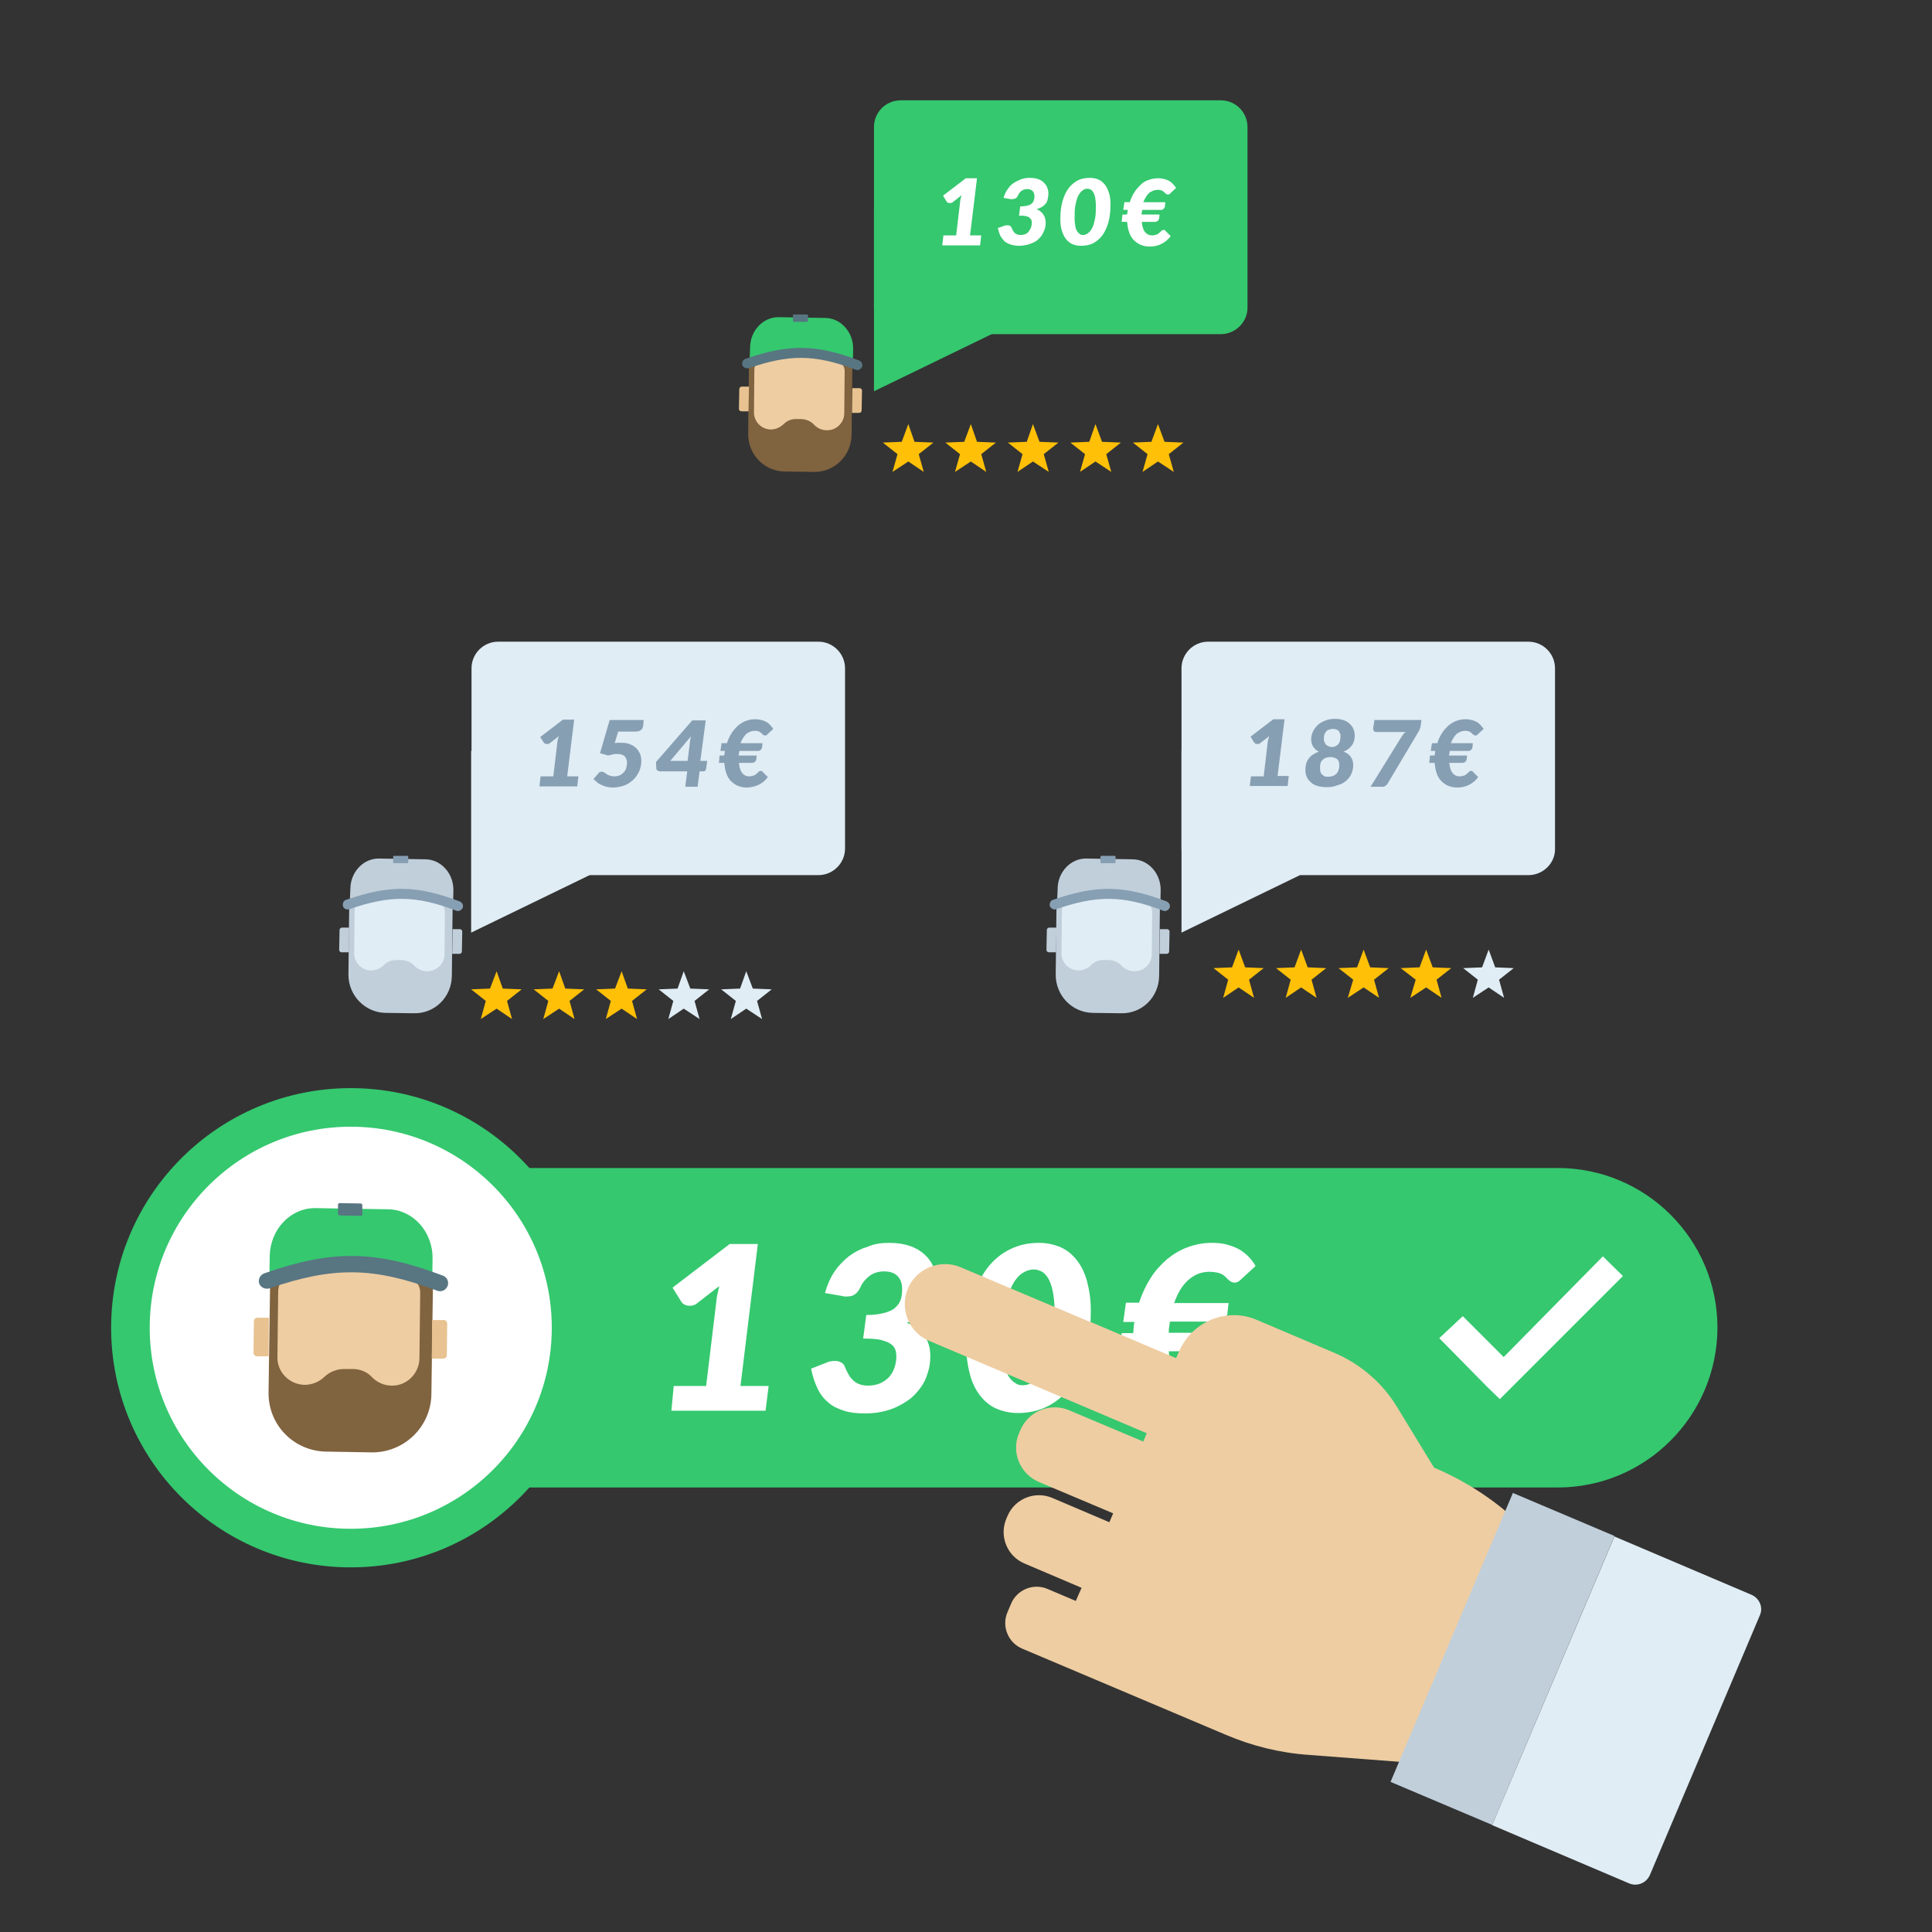 <?xml version="1.0" encoding="utf-8"?>
<!-- Generator: Adobe Illustrator 22.1.0, SVG Export Plug-In . SVG Version: 6.00 Build 0)  -->
<svg version="1.1" id="Layer_1" xmlns="http://www.w3.org/2000/svg" xmlns:xlink="http://www.w3.org/1999/xlink" x="0px" y="0px"
	 viewBox="0 0 500.7 500.7" style="enable-background:new 0 0 500.7 500.7;" xml:space="preserve">
<rect x="0" y="0" width="500.7" height="500.7" fill="#333333" stroke="none"/>
<style type="text/css">
	.st0{fill:#E0EDF5;}
	.st1{fill:#879FB3;}
	.st2{fill:#FFC007;}
	.st3{fill:#35C86F;}
	.st4{fill:#80633F;}
	.st5{fill:#EECDA2;}
	.st6{fill:#E8C290;}
	.st7{fill:#587582;}
	.st8{fill:#FFFFFF;}
	.st9{fill:#C1CFDB;}
	.st10{fill:#FFFFFF;stroke:#35C86F;stroke-width:10;stroke-miterlimit:10;}
</style>
<g>
	<g>
		<path class="st0" d="M396.1,226.8h-83c-3.8,0-6.9-3.1-6.9-6.9v-46.7c0-3.8,3.1-6.9,6.9-6.9h83c3.8,0,6.9,3.1,6.9,6.9v46.7
			C403.1,223.7,399.9,226.8,396.1,226.8z"/>
		<path class="st0" d="M306.2,194.6v0.6v46.5l30.7-14.9C336.9,226.8,331,194.3,306.2,194.6z"/>
		<g>
			<g>
				<path class="st1" d="M324.2,201.2h3.3l1.1-9.3l0.3-1.1l-2.3,1.8c-0.1,0.1-0.3,0.2-0.4,0.2c-0.1,0-0.2,0-0.4,0
					c-0.2,0-0.4,0-0.5-0.1c-0.1-0.1-0.2-0.2-0.3-0.3l-0.9-1.5l5.9-4.5h2.9l-1.8,14.7h2.9l-0.3,2.6h-9.8L324.2,201.2z"/>
				<path class="st1" d="M343.8,204c-0.8,0-1.6-0.1-2.3-0.3c-0.7-0.2-1.3-0.5-1.7-0.9c-0.5-0.4-0.9-0.9-1.1-1.4
					c-0.3-0.6-0.4-1.2-0.4-1.9c0-0.5,0.1-1.1,0.2-1.5c0.1-0.5,0.3-0.9,0.6-1.3c0.3-0.4,0.6-0.8,1.1-1.1s1-0.6,1.6-0.8
					c-0.7-0.3-1.1-0.8-1.5-1.3c-0.3-0.5-0.5-1.2-0.5-1.9c0-0.8,0.2-1.4,0.5-2.1c0.3-0.6,0.8-1.2,1.3-1.7c0.6-0.5,1.2-0.8,2-1.1
					c0.7-0.3,1.6-0.4,2.4-0.4c0.8,0,1.4,0.1,2.1,0.3c0.6,0.2,1.2,0.5,1.6,0.9s0.8,0.8,1,1.3c0.2,0.5,0.4,1.1,0.4,1.7
					c0,1-0.2,1.9-0.7,2.6c-0.5,0.7-1.2,1.3-2.2,1.7c0.9,0.3,1.5,0.8,1.9,1.4c0.4,0.6,0.6,1.3,0.6,2.1c0,0.9-0.2,1.6-0.5,2.3
					c-0.3,0.7-0.8,1.3-1.4,1.8c-0.6,0.5-1.3,0.9-2.2,1.1C345.7,203.9,344.8,204,343.8,204z M344.2,201.3c0.5,0,0.9-0.1,1.3-0.2
					c0.4-0.2,0.6-0.4,0.9-0.6c0.2-0.3,0.4-0.6,0.5-0.9c0.1-0.4,0.2-0.7,0.2-1.2c0-0.3,0-0.6-0.1-0.9c-0.1-0.3-0.2-0.5-0.4-0.7
					c-0.2-0.2-0.4-0.3-0.7-0.4c-0.3-0.1-0.6-0.2-1-0.2c-0.5,0-1,0.1-1.3,0.2c-0.4,0.1-0.6,0.4-0.9,0.6s-0.4,0.6-0.5,0.9
					c-0.1,0.4-0.1,0.7-0.1,1.2c0,0.3,0,0.6,0.1,0.9c0.1,0.3,0.2,0.5,0.4,0.7c0.2,0.2,0.4,0.3,0.7,0.5
					C343.5,201.3,343.8,201.3,344.2,201.3z M345.1,193.6c0.5,0,0.9-0.1,1.2-0.3c0.3-0.2,0.6-0.4,0.7-0.7c0.2-0.3,0.3-0.6,0.3-0.9
					c0.1-0.3,0.1-0.6,0.1-0.9c0-0.2,0-0.5-0.1-0.7c-0.1-0.2-0.2-0.4-0.3-0.6c-0.1-0.2-0.3-0.3-0.6-0.4c-0.2-0.1-0.5-0.2-0.9-0.2
					c-0.4,0-0.8,0.1-1.1,0.2c-0.3,0.1-0.6,0.3-0.8,0.6c-0.2,0.2-0.3,0.5-0.4,0.8c-0.1,0.3-0.1,0.6-0.1,1c0,0.3,0,0.5,0.1,0.7
					c0.1,0.2,0.2,0.4,0.3,0.6c0.1,0.2,0.3,0.3,0.6,0.5C344.5,193.5,344.8,193.6,345.1,193.6z"/>
				<path class="st1" d="M368.4,186.5l-0.2,1.4c0,0.3-0.1,0.6-0.2,0.9c-0.1,0.3-0.2,0.5-0.3,0.7l-8.1,13.6c-0.1,0.2-0.3,0.4-0.6,0.6
					c-0.3,0.2-0.5,0.2-0.8,0.2h-3l7.8-12.6c0.2-0.3,0.4-0.6,0.6-0.9c0.2-0.3,0.5-0.5,0.7-0.7h-7.7c-0.2,0-0.4-0.1-0.5-0.2
					c-0.1-0.1-0.2-0.3-0.2-0.5c0-0.1,0-0.2,0-0.4c0-0.2,0-0.4,0.1-0.6c0-0.2,0.1-0.5,0.1-0.7c0-0.2,0.1-0.5,0.1-0.7H368.4z"/>
				<path class="st1" d="M371.1,192.6h1.4c0.3-1,0.7-1.8,1.2-2.6c0.5-0.8,1.1-1.4,1.7-2c0.7-0.5,1.4-1,2.1-1.2
					c0.8-0.3,1.6-0.4,2.4-0.4c0.6,0,1.1,0.1,1.5,0.2c0.5,0.1,0.9,0.3,1.3,0.5c0.4,0.2,0.7,0.5,1,0.8c0.3,0.3,0.5,0.6,0.8,1l-1.4,1.3
					c-0.1,0.1-0.2,0.2-0.3,0.3c-0.1,0.1-0.3,0.1-0.5,0.1c-0.1,0-0.2,0-0.3-0.1c-0.1-0.1-0.2-0.1-0.3-0.2c-0.1-0.1-0.2-0.2-0.3-0.3
					c-0.1-0.1-0.2-0.2-0.4-0.3c-0.1-0.1-0.3-0.2-0.5-0.2c-0.2-0.1-0.5-0.1-0.8-0.1c-0.8,0-1.5,0.3-2.2,0.8c-0.6,0.6-1.1,1.4-1.5,2.4
					h5.7l-0.1,1.1c0,0.1-0.1,0.2-0.1,0.3c-0.1,0.1-0.1,0.2-0.2,0.3c-0.1,0.1-0.2,0.1-0.3,0.2c-0.1,0.1-0.3,0.1-0.4,0.1h-4.9
					c0,0.2,0,0.4-0.1,0.6c0,0.2,0,0.4-0.1,0.6h4.7l-0.1,1c0,0.1-0.1,0.2-0.1,0.3c-0.1,0.1-0.1,0.2-0.2,0.3c-0.1,0.1-0.2,0.1-0.3,0.2
					c-0.1,0-0.3,0.1-0.4,0.1h-3.5c0.1,1.2,0.4,2,0.8,2.6c0.5,0.6,1.1,0.9,1.8,0.9c0.5,0,0.9-0.1,1.2-0.2c0.3-0.1,0.6-0.3,0.8-0.5
					c0.2-0.2,0.4-0.3,0.5-0.5c0.2-0.1,0.3-0.2,0.5-0.2c0.1,0,0.2,0,0.3,0c0.1,0,0.1,0.1,0.2,0.2l1.4,1.4c-0.7,0.9-1.5,1.6-2.4,2
					c-0.9,0.5-2,0.7-3.1,0.7c-0.9,0-1.7-0.2-2.4-0.5c-0.7-0.3-1.3-0.8-1.8-1.3c-0.5-0.6-0.9-1.3-1.1-2c-0.3-0.8-0.4-1.7-0.5-2.6
					h-1.4l0.2-1.9h1.2c0-0.2,0-0.4,0.1-0.6c0-0.2,0-0.4,0.1-0.6h-1.2L371.1,192.6z"/>
			</g>
		</g>
		<g>
			<polygon class="st2" points="321,246.1 322.7,250.7 327.5,250.9 323.7,253.9 325,258.6 321,255.9 317,258.6 318.3,253.9 
				314.5,250.9 319.3,250.7 			"/>
			<polygon class="st2" points="337.2,246.1 338.9,250.7 343.7,250.9 339.9,253.9 341.2,258.6 337.2,255.9 333.2,258.6 334.5,253.9 
				330.7,250.9 335.5,250.7 			"/>
			<polygon class="st2" points="353.4,246.1 355.1,250.7 359.9,250.9 356.1,253.9 357.4,258.6 353.4,255.9 349.3,258.6 350.7,253.9 
				346.9,250.9 351.7,250.7 			"/>
			<polygon class="st2" points="369.6,246.1 371.3,250.7 376.1,250.9 372.3,253.9 373.6,258.6 369.6,255.9 365.5,258.6 366.9,253.9 
				363,250.9 367.9,250.7 			"/>
			<polygon class="st0" points="385.8,246.1 387.5,250.7 392.3,250.9 388.5,253.9 389.8,258.6 385.8,255.9 381.7,258.6 383,253.9 
				379.2,250.9 384.1,250.7 			"/>
		</g>
		<g>
			<path class="st3" d="M194.2,94.9L194.2,94.9c8.5-3.3,17.8-3.2,26.3,0.2l0.5,0.2l0.1-4.8c0.1-4.4-3.2-8.1-7.3-8.1l-11.9-0.2
				c-4.1-0.1-7.5,3.5-7.5,7.9L194.2,94.9z"/>
			<path class="st4" d="M203.5,122.2l7.4,0.1c5.4,0.1,9.7-4.2,9.8-9.6l0.2-17.7l-5.2-2.1c-5.2-2.1-11.1-2.2-16.4-0.2l-5.2,1.9
				l-0.2,17.7C193.8,117.8,198.1,122.2,203.5,122.2z"/>
			<path class="st5" d="M207.3,91.4L207.3,91.4L207.3,91.4L207.3,91.4L207.3,91.4l9.5,2.1c1.3,0.3,2.1,1.4,2.1,2.7l-0.1,10.9
				c0,2.5-2.1,4.5-4.6,4.4l0,0c-1.2,0-2.3-0.5-3.2-1.4l-0.1-0.1c-0.8-0.9-2-1.3-3.2-1.4l-0.7,0l0,0l-0.7,0c-1.2,0-2.3,0.4-3.2,1.3
				l-0.1,0.1c-0.9,0.8-2,1.3-3.2,1.3h0c-2.5,0-4.5-2.1-4.4-4.6l0.1-10.9c0-1.3,0.9-2.4,2.2-2.6L207.3,91.4z"/>
			<path class="st6" d="M194,106.6l-1.9,0c-0.3,0-0.6-0.3-0.6-0.6l0.1-5.2c0-0.3,0.3-0.6,0.6-0.6l1.9,0L194,106.6z"/>
			<path class="st6" d="M220.9,100.6l1.9,0c0.3,0,0.6,0.3,0.6,0.6l-0.1,5.2c0,0.3-0.3,0.6-0.6,0.6l-1.9,0L220.9,100.6z"/>
			<g>
				<g>
					<path class="st7" d="M194.1,95.4c10.5-3.6,17.1-3.6,27.6,0.4c0.7,0.3,1.4-0.1,1.7-0.7c0,0,0,0,0,0c0.3-0.7-0.1-1.4-0.8-1.7
						c-11.1-4.2-18.1-4.3-29.4-0.4c-0.7,0.2-1,1-0.8,1.7c0,0,0,0,0,0C192.7,95.3,193.5,95.6,194.1,95.4z"/>
				</g>
			</g>
			<path class="st7" d="M205.7,83.4l3.5,0c0.1,0,0.2-0.1,0.2-0.2l0-1.5c0-0.1-0.1-0.2-0.2-0.2l-3.5,0c-0.1,0-0.2,0.1-0.2,0.2l0,1.5
				C205.5,83.3,205.6,83.4,205.7,83.4z"/>
		</g>
		<path class="st3" d="M316.4,86.6l-83,0c-3.8,0-6.9-3.1-6.9-6.9V32.9c0-3.8,3.1-6.9,6.9-6.9h83c3.8,0,6.9,3.1,6.9,6.9v46.7
			C323.4,83.4,320.2,86.6,316.4,86.6z"/>
		<path class="st3" d="M226.5,54.3v0.6v46.5l30.7-14.9C257.2,86.6,251.3,54.1,226.5,54.3z"/>
		<g>
			<path class="st8" d="M244.5,61h3.3l1.1-9.3l0.3-1.1l-2.3,1.8c-0.1,0.1-0.3,0.2-0.4,0.2c-0.1,0-0.2,0-0.4,0c-0.2,0-0.4,0-0.5-0.1
				s-0.2-0.2-0.3-0.3l-0.9-1.5l5.9-4.5h2.9L251.4,61h2.9l-0.3,2.6h-9.8L244.5,61z"/>
			<path class="st8" d="M266.9,46.1c0.8,0,1.5,0.1,2.1,0.3c0.6,0.2,1.1,0.5,1.5,0.9c0.4,0.4,0.7,0.8,0.9,1.3c0.2,0.5,0.3,1,0.3,1.5
				c0,0.6-0.1,1.2-0.2,1.6c-0.1,0.5-0.3,0.9-0.6,1.2c-0.3,0.3-0.6,0.6-1,0.8c-0.4,0.2-0.8,0.4-1.3,0.5c0.8,0.3,1.4,0.8,1.8,1.4
				c0.4,0.6,0.6,1.3,0.6,2.1c0,0.7-0.1,1.3-0.3,1.8c-0.2,0.5-0.4,1-0.7,1.5c-0.3,0.4-0.7,0.8-1.1,1.2c-0.4,0.3-0.9,0.6-1.4,0.8
				c-0.5,0.2-1,0.4-1.6,0.5c-0.6,0.1-1.1,0.2-1.7,0.2c-0.8,0-1.5-0.1-2.2-0.3c-0.6-0.2-1.2-0.5-1.6-0.8c-0.4-0.4-0.8-0.9-1.1-1.4
				c-0.3-0.6-0.5-1.3-0.7-2.1l1.7-0.6c0.2-0.1,0.3-0.1,0.4-0.1c0.1,0,0.3,0,0.4,0c0.2,0,0.5,0,0.6,0.1c0.2,0.1,0.3,0.2,0.4,0.4
				c0.3,0.7,0.6,1.2,0.9,1.5c0.4,0.3,0.9,0.5,1.5,0.5c0.5,0,0.9-0.1,1.2-0.2c0.4-0.2,0.7-0.4,0.9-0.7c0.2-0.3,0.4-0.6,0.6-1
				c0.1-0.4,0.2-0.8,0.2-1.2c0-0.3,0-0.5-0.1-0.8c-0.1-0.2-0.3-0.4-0.5-0.6c-0.2-0.2-0.6-0.3-1-0.4c-0.4-0.1-1-0.1-1.7-0.1l0.3-2.4
				c0.7,0,1.3-0.1,1.8-0.2c0.5-0.1,0.9-0.3,1.1-0.5c0.3-0.2,0.5-0.5,0.6-0.8c0.1-0.3,0.2-0.7,0.2-1.1c0-0.6-0.2-1.1-0.5-1.4
				c-0.3-0.3-0.8-0.5-1.4-0.5c-0.6,0-1.1,0.2-1.5,0.5c-0.4,0.3-0.7,0.7-0.9,1.2c-0.2,0.3-0.3,0.6-0.6,0.7s-0.5,0.2-0.8,0.2
				c-0.1,0-0.1,0-0.2,0c-0.1,0-0.2,0-0.3,0l-1.8-0.3c0.2-0.9,0.6-1.6,1-2.2c0.4-0.6,0.9-1.2,1.5-1.6c0.6-0.4,1.2-0.7,1.9-1
				C265.4,46.2,266.1,46.1,266.9,46.1z"/>
			<path class="st8" d="M282.4,46.1c0.8,0,1.5,0.1,2.2,0.4c0.7,0.3,1.2,0.7,1.7,1.3c0.5,0.6,0.8,1.3,1.1,2.2
				c0.3,0.9,0.4,1.9,0.4,3.1c0,1.8-0.2,3.4-0.6,4.7c-0.4,1.3-0.9,2.4-1.6,3.3c-0.7,0.9-1.5,1.5-2.4,2c-0.9,0.4-1.9,0.6-3,0.6
				c-0.8,0-1.5-0.1-2.2-0.4c-0.7-0.3-1.2-0.7-1.7-1.3c-0.5-0.6-0.8-1.3-1.1-2.2c-0.3-0.9-0.4-1.9-0.4-3.1c0-1.8,0.2-3.4,0.6-4.7
				c0.4-1.3,0.9-2.4,1.6-3.3c0.7-0.9,1.5-1.5,2.4-2C280.3,46.3,281.3,46.1,282.4,46.1z M280.7,60.9c0.5,0,0.9-0.2,1.3-0.5
				c0.4-0.3,0.8-0.8,1.1-1.4c0.3-0.6,0.5-1.4,0.7-2.4c0.2-1,0.2-2.1,0.2-3.4c0-0.8-0.1-1.5-0.2-2.1c-0.1-0.5-0.3-1-0.5-1.3
				s-0.4-0.6-0.7-0.7c-0.3-0.1-0.5-0.2-0.8-0.2c-0.5,0-0.9,0.2-1.3,0.5s-0.8,0.8-1.1,1.4c-0.3,0.6-0.5,1.4-0.7,2.4
				c-0.2,1-0.2,2.1-0.2,3.4c0,0.8,0.1,1.5,0.2,2.1c0.1,0.6,0.3,1,0.5,1.3c0.2,0.3,0.4,0.5,0.7,0.7C280.2,60.9,280.4,60.9,280.7,60.9
				z"/>
			<path class="st8" d="M291.4,52.4h1.4c0.3-1,0.7-1.8,1.2-2.6c0.5-0.8,1.1-1.4,1.7-2s1.4-1,2.1-1.2c0.8-0.3,1.6-0.4,2.4-0.4
				c0.6,0,1.1,0.1,1.5,0.2c0.5,0.1,0.9,0.3,1.3,0.5s0.7,0.5,1,0.8c0.3,0.3,0.5,0.6,0.8,1l-1.4,1.3c-0.1,0.1-0.2,0.2-0.3,0.3
				s-0.3,0.1-0.5,0.1c-0.1,0-0.2,0-0.3-0.1c-0.1-0.1-0.2-0.1-0.3-0.2c-0.1-0.1-0.2-0.2-0.3-0.3c-0.1-0.1-0.2-0.2-0.4-0.3
				c-0.1-0.1-0.3-0.2-0.5-0.2c-0.2-0.1-0.5-0.1-0.8-0.1c-0.8,0-1.5,0.3-2.2,0.8c-0.6,0.6-1.1,1.4-1.5,2.4h5.7l-0.1,1.1
				c0,0.1-0.1,0.2-0.1,0.3c-0.1,0.1-0.1,0.2-0.2,0.3c-0.1,0.1-0.2,0.1-0.3,0.2c-0.1,0.1-0.3,0.1-0.4,0.1h-4.9c0,0.2,0,0.4-0.1,0.6
				c0,0.2,0,0.4-0.1,0.6h4.7l-0.1,1c0,0.1-0.1,0.2-0.1,0.3c-0.1,0.1-0.1,0.2-0.2,0.3c-0.1,0.1-0.2,0.1-0.3,0.2
				c-0.1,0-0.3,0.1-0.4,0.1h-3.5c0.1,1.2,0.4,2,0.8,2.6c0.5,0.6,1.1,0.9,1.8,0.9c0.5,0,0.9-0.1,1.2-0.2c0.3-0.1,0.6-0.3,0.8-0.5
				c0.2-0.2,0.4-0.3,0.5-0.5c0.2-0.1,0.3-0.2,0.5-0.2c0.1,0,0.2,0,0.3,0c0.1,0,0.1,0.1,0.2,0.2l1.4,1.4c-0.7,0.9-1.5,1.6-2.4,2
				c-0.9,0.5-2,0.7-3.1,0.7c-0.9,0-1.7-0.2-2.4-0.5c-0.7-0.3-1.3-0.8-1.8-1.3c-0.5-0.6-0.9-1.3-1.1-2c-0.3-0.8-0.4-1.7-0.5-2.6h-1.4
				l0.2-1.9h1.2c0-0.2,0-0.4,0.1-0.6c0-0.2,0-0.4,0.1-0.6h-1.2L291.4,52.4z"/>
		</g>
		<g>
			<polygon class="st2" points="235.4,109.9 237,114.5 241.9,114.7 238.1,117.7 239.4,122.3 235.4,119.6 231.3,122.3 232.6,117.7 
				228.8,114.7 233.7,114.5 			"/>
			<polygon class="st2" points="251.6,109.9 253.2,114.5 258.1,114.7 254.3,117.7 255.6,122.3 251.6,119.6 247.5,122.3 248.8,117.7 
				245,114.7 249.9,114.5 			"/>
			<polygon class="st2" points="267.7,109.9 269.4,114.5 274.3,114.7 270.5,117.7 271.8,122.3 267.7,119.6 263.7,122.3 265,117.7 
				261.2,114.7 266.1,114.5 			"/>
			<polygon class="st2" points="283.9,109.9 285.6,114.5 290.5,114.7 286.7,117.7 288,122.3 283.9,119.6 279.9,122.3 281.2,117.7 
				277.4,114.7 282.3,114.5 			"/>
			<polygon class="st2" points="300.1,109.9 301.8,114.5 306.7,114.7 302.9,117.7 304.2,122.3 300.1,119.6 296.1,122.3 297.4,117.7 
				293.6,114.7 298.4,114.5 			"/>
		</g>
		<path class="st0" d="M212.1,226.8h-83c-3.8,0-6.9-3.1-6.9-6.9v-46.7c0-3.8,3.1-6.9,6.9-6.9h83c3.8,0,6.9,3.1,6.9,6.9v46.7
			C219,223.7,215.9,226.8,212.1,226.8z"/>
		<path class="st0" d="M122.1,194.6v0.6v46.5l30.7-14.9C152.8,226.8,147,194.3,122.1,194.6z"/>
		<g>
			<g>
				<path class="st1" d="M140.1,201.2h3.3l1.1-9.3l0.3-1.1l-2.3,1.8c-0.1,0.1-0.3,0.2-0.4,0.2c-0.1,0-0.2,0-0.4,0
					c-0.2,0-0.4,0-0.5-0.1c-0.1-0.1-0.2-0.2-0.3-0.3L140,191l5.9-4.5h2.9l-1.8,14.7h2.9l-0.3,2.6h-9.8L140.1,201.2z"/>
				<path class="st1" d="M166.7,188c0,0.2-0.1,0.5-0.2,0.7c-0.1,0.2-0.2,0.4-0.4,0.5c-0.2,0.1-0.4,0.3-0.7,0.3
					c-0.3,0.1-0.6,0.1-1,0.1h-4.2l-0.9,3c0.3-0.1,0.6-0.1,0.9-0.1c0.3,0,0.6,0,0.9,0c0.8,0,1.6,0.1,2.2,0.4c0.6,0.2,1.2,0.6,1.6,1
					c0.4,0.4,0.7,0.9,1,1.5c0.2,0.6,0.3,1.2,0.3,1.8c0,1-0.2,1.9-0.6,2.8c-0.4,0.8-0.9,1.6-1.6,2.2c-0.7,0.6-1.4,1.1-2.3,1.4
					c-0.9,0.3-1.9,0.5-2.9,0.5c-0.6,0-1.1-0.1-1.6-0.2c-0.5-0.1-0.9-0.3-1.4-0.5c-0.4-0.2-0.8-0.4-1.1-0.7c-0.3-0.3-0.6-0.5-0.9-0.8
					l1.3-1.5c0.1-0.2,0.3-0.3,0.4-0.3c0.2-0.1,0.3-0.1,0.5-0.1c0.2,0,0.4,0.1,0.6,0.2c0.2,0.1,0.4,0.3,0.6,0.4
					c0.2,0.2,0.5,0.3,0.8,0.4c0.3,0.1,0.7,0.2,1.2,0.2c0.6,0,1-0.1,1.5-0.3c0.4-0.2,0.7-0.5,1-0.8c0.3-0.3,0.5-0.7,0.6-1.1
					c0.1-0.4,0.2-0.9,0.2-1.3c0-0.7-0.2-1.2-0.6-1.7c-0.4-0.4-1.1-0.6-1.9-0.6c-0.3,0-0.7,0-1.1,0.1s-0.8,0.2-1.3,0.3l-2.1-0.6
					l2.5-8.6h8.8L166.7,188z"/>
				<path class="st1" d="M181.5,197.2h1.8l-0.3,2c0,0.2-0.1,0.3-0.2,0.5c-0.1,0.1-0.3,0.2-0.5,0.2h-1l-0.5,4h-3.2l0.5-4H171
					c-0.2,0-0.4-0.1-0.6-0.2s-0.3-0.3-0.3-0.6l-0.1-1.6l9.4-10.8h3.5L181.5,197.2z M178.8,192.4c0-0.2,0.1-0.5,0.1-0.8
					c0.1-0.3,0.1-0.6,0.2-0.8l-5.4,6.4h4.5L178.8,192.4z"/>
				<path class="st1" d="M187,192.6h1.4c0.3-1,0.7-1.8,1.2-2.6c0.5-0.8,1.1-1.4,1.7-2c0.7-0.5,1.4-1,2.1-1.2
					c0.8-0.3,1.6-0.4,2.4-0.4c0.6,0,1.1,0.1,1.5,0.2c0.5,0.1,0.9,0.3,1.3,0.5c0.4,0.2,0.7,0.5,1,0.8c0.3,0.3,0.5,0.6,0.8,1l-1.4,1.3
					c-0.1,0.1-0.2,0.2-0.3,0.3c-0.1,0.1-0.3,0.1-0.5,0.1c-0.1,0-0.2,0-0.3-0.1c-0.1-0.1-0.2-0.1-0.3-0.2c-0.1-0.1-0.2-0.2-0.3-0.3
					c-0.1-0.1-0.2-0.2-0.4-0.3c-0.1-0.1-0.3-0.2-0.5-0.2c-0.2-0.1-0.5-0.1-0.8-0.1c-0.8,0-1.5,0.3-2.2,0.8c-0.6,0.6-1.1,1.4-1.5,2.4
					h5.7l-0.1,1.1c0,0.1-0.1,0.2-0.1,0.3c-0.1,0.1-0.1,0.2-0.2,0.3c-0.1,0.1-0.2,0.1-0.3,0.2c-0.1,0.1-0.3,0.1-0.4,0.1h-4.9
					c0,0.2,0,0.4-0.1,0.6c0,0.2,0,0.4-0.1,0.6h4.7l-0.1,1c0,0.1-0.1,0.2-0.1,0.3c-0.1,0.1-0.1,0.2-0.2,0.3c-0.1,0.1-0.2,0.1-0.3,0.2
					c-0.1,0-0.3,0.1-0.4,0.1h-3.5c0.1,1.2,0.4,2,0.8,2.6c0.5,0.6,1.1,0.9,1.8,0.9c0.5,0,0.9-0.1,1.2-0.2c0.3-0.1,0.6-0.3,0.8-0.5
					c0.2-0.2,0.4-0.3,0.5-0.5c0.2-0.1,0.3-0.2,0.5-0.2c0.1,0,0.2,0,0.3,0c0.1,0,0.1,0.1,0.2,0.2l1.4,1.4c-0.7,0.9-1.5,1.6-2.4,2
					s-2,0.7-3.1,0.7c-0.9,0-1.7-0.2-2.4-0.5c-0.7-0.3-1.3-0.8-1.8-1.3c-0.5-0.6-0.9-1.3-1.1-2c-0.3-0.8-0.4-1.7-0.5-2.6h-1.4
					l0.2-1.9h1.2c0-0.2,0-0.4,0.1-0.6c0-0.2,0-0.4,0.1-0.6h-1.2L187,192.6z"/>
			</g>
		</g>
		<g>
			<path class="st9" d="M117.3,240.8l1.9,0c0.3,0,0.6,0.3,0.6,0.6l-0.1,5.2c0,0.3-0.3,0.6-0.6,0.6l-1.9,0L117.3,240.8z"/>
			<g>
				<path class="st9" d="M90.6,235.2L90.6,235.2c8.5-3.3,17.8-3.2,26.3,0.2l0.5,0.2l0.1-4.8c0.1-4.4-3.2-8.1-7.3-8.1l-11.9-0.2
					c-4.1-0.1-7.5,3.5-7.5,7.9L90.6,235.2z"/>
				<path class="st9" d="M99.9,262.5l7.4,0.1c5.4,0.1,9.7-4.2,9.8-9.6l0.2-17.7l-5.2-2.1c-5.2-2.1-11.1-2.2-16.4-0.2l-5.2,1.9
					l-0.2,17.7C90.3,258,94.6,262.4,99.9,262.5z"/>
				<path class="st0" d="M103.7,231.6L103.7,231.6L103.7,231.6L103.7,231.6L103.7,231.6l9.5,2.1c1.3,0.3,2.1,1.4,2.1,2.7l-0.1,10.9
					c0,2.5-2.1,4.5-4.6,4.4l0,0c-1.2,0-2.3-0.5-3.2-1.4l-0.1-0.1c-0.8-0.9-2-1.3-3.2-1.4l-0.7,0l0,0l-0.7,0c-1.2,0-2.3,0.4-3.2,1.3
					l-0.1,0.1c-0.9,0.8-2,1.3-3.2,1.3l0,0c-2.5,0-4.5-2.1-4.4-4.6l0.1-10.9c0-1.3,0.9-2.4,2.2-2.6L103.7,231.6z"/>
				<path class="st9" d="M90.4,246.8l-1.9,0c-0.3,0-0.6-0.3-0.6-0.6l0.1-5.2c0-0.3,0.3-0.6,0.6-0.6l1.9,0L90.4,246.8z"/>
				<g>
					<g>
						<path class="st1" d="M90.6,235.6c10.5-3.6,17.1-3.6,27.6,0.4c0.7,0.3,1.4-0.1,1.7-0.7c0,0,0,0,0,0c0.3-0.7-0.1-1.4-0.8-1.7
							c-11.1-4.2-18.1-4.3-29.4-0.4c-0.7,0.2-1,1-0.8,1.7c0,0,0,0,0,0C89.1,235.5,89.9,235.9,90.6,235.6z"/>
					</g>
				</g>
				<path class="st1" d="M102.1,223.7l3.5,0c0.1,0,0.2-0.1,0.2-0.2l0-1.5c0-0.1-0.1-0.2-0.2-0.2l-3.5,0c-0.1,0-0.2,0.1-0.2,0.2
					l0,1.5C101.9,223.6,102,223.7,102.1,223.7z"/>
			</g>
		</g>
		<g>
			<path class="st9" d="M300.6,240.8l1.9,0c0.3,0,0.6,0.3,0.6,0.6l-0.1,5.2c0,0.3-0.3,0.6-0.6,0.6l-1.9,0L300.6,240.8z"/>
			<g>
				<path class="st9" d="M273.9,235.2L273.9,235.2c8.5-3.3,17.8-3.2,26.3,0.2l0.5,0.2l0.1-4.8c0.1-4.4-3.2-8.1-7.3-8.1l-11.9-0.2
					c-4.1-0.1-7.5,3.5-7.5,7.9L273.9,235.2z"/>
				<path class="st9" d="M283.2,262.5l7.4,0.1c5.4,0.1,9.7-4.2,9.8-9.6l0.2-17.7l-5.2-2.1c-5.2-2.1-11.1-2.2-16.4-0.2l-5.2,1.9
					l-0.2,17.7C273.6,258,277.8,262.4,283.2,262.5z"/>
				<path class="st0" d="M287,231.6L287,231.6L287,231.6L287,231.6L287,231.6l9.5,2.1c1.3,0.3,2.1,1.4,2.1,2.7l-0.1,10.9
					c0,2.5-2.1,4.5-4.6,4.4l0,0c-1.2,0-2.3-0.5-3.2-1.4l-0.1-0.1c-0.8-0.9-2-1.3-3.2-1.4l-0.7,0l0,0l-0.7,0c-1.2,0-2.3,0.4-3.2,1.3
					l-0.1,0.1c-0.9,0.8-2,1.3-3.2,1.3l0,0c-2.5,0-4.5-2.1-4.4-4.6l0.1-10.9c0-1.3,0.9-2.4,2.2-2.6L287,231.6z"/>
				<path class="st9" d="M273.7,246.8l-1.9,0c-0.3,0-0.6-0.3-0.6-0.6l0.1-5.2c0-0.3,0.3-0.6,0.6-0.6l1.9,0L273.7,246.8z"/>
				<g>
					<g>
						<path class="st1" d="M273.8,235.6c10.5-3.6,17.1-3.6,27.6,0.4c0.7,0.3,1.4-0.1,1.7-0.7c0,0,0,0,0,0c0.3-0.7-0.1-1.4-0.8-1.7
							c-11.1-4.2-18.1-4.3-29.4-0.4c-0.7,0.2-1,1-0.8,1.7c0,0,0,0,0,0C272.4,235.5,273.2,235.9,273.8,235.6z"/>
					</g>
				</g>
				<path class="st1" d="M285.4,223.7l3.5,0c0.1,0,0.2-0.1,0.2-0.2l0-1.5c0-0.1-0.1-0.2-0.2-0.2l-3.5,0c-0.1,0-0.2,0.1-0.2,0.2
					l0,1.5C285.2,223.6,285.3,223.7,285.4,223.7z"/>
			</g>
		</g>
		<g>
			<polygon class="st2" points="128.7,251.7 130.3,256.2 135.2,256.4 131.4,259.4 132.7,264.1 128.7,261.4 124.6,264.1 125.9,259.4 
				122.1,256.4 127,256.2 			"/>
			<polygon class="st2" points="144.9,251.7 146.5,256.2 151.4,256.4 147.6,259.4 148.9,264.1 144.9,261.4 140.8,264.1 142.1,259.4 
				138.3,256.4 143.2,256.2 			"/>
			<polygon class="st2" points="161.1,251.7 162.7,256.2 167.6,256.4 163.8,259.4 165.1,264.1 161.1,261.4 157,264.1 158.3,259.4 
				154.5,256.4 159.4,256.2 			"/>
			<polygon class="st0" points="177.2,251.7 178.9,256.2 183.8,256.4 180,259.4 181.3,264.1 177.2,261.4 173.2,264.1 174.5,259.4 
				170.7,256.4 175.6,256.2 			"/>
			<polygon class="st0" points="193.4,251.7 195.1,256.2 200,256.4 196.2,259.4 197.5,264.1 193.4,261.4 189.4,264.1 190.7,259.4 
				186.9,256.4 191.8,256.2 			"/>
		</g>
	</g>
	<g>
		<path class="st3" d="M403.7,385.5H84.4c-0.6,0-1.1-0.5-1.1-1.1v-80.6c0-0.6,0.5-1.1,1.1-1.1h319.3c22.8,0,41.4,18.5,41.4,41.4v0
			C445,367,426.5,385.5,403.7,385.5z"/>
		<g>
			<path class="st8" d="M174.6,359.2h8.4l2.8-23.2l0.6-2.7l-5.8,4.5c-0.3,0.3-0.7,0.4-1,0.5c-0.3,0.1-0.6,0.1-0.9,0.1
				c-0.5,0-0.9-0.1-1.3-0.3c-0.4-0.2-0.6-0.4-0.8-0.7l-2.3-3.7l14.8-11.3h7.3l-4.5,36.8h7.3l-0.8,6.4h-24.4L174.6,359.2z"/>
			<path class="st8" d="M230.6,322.1c2,0,3.7,0.3,5.2,0.8c1.5,0.5,2.8,1.3,3.8,2.2c1,0.9,1.8,2,2.3,3.2c0.5,1.2,0.8,2.5,0.8,3.9
				c0,1.6-0.2,2.9-0.5,4.1c-0.3,1.2-0.8,2.2-1.5,3c-0.6,0.8-1.4,1.5-2.4,2.1c-1,0.6-2.1,1-3.3,1.4c2,0.8,3.6,2,4.6,3.4
				c1,1.4,1.5,3.2,1.5,5.2c0,1.6-0.2,3.1-0.7,4.5c-0.4,1.4-1,2.6-1.8,3.7c-0.8,1.1-1.7,2.1-2.7,2.9c-1.1,0.8-2.2,1.5-3.5,2.1
				c-1.2,0.6-2.6,1-4,1.3c-1.4,0.3-2.8,0.4-4.3,0.4c-2.1,0-3.9-0.2-5.4-0.7s-2.9-1.1-4-2.1c-1.1-0.9-2.1-2.1-2.8-3.6
				c-0.7-1.4-1.3-3.2-1.7-5.2l4.1-1.6c0.4-0.2,0.7-0.3,1.1-0.3c0.3-0.1,0.7-0.1,1-0.1c0.6,0,1.1,0.1,1.6,0.4c0.4,0.2,0.8,0.6,0.9,1
				c0.7,1.7,1.4,3,2.4,3.8c0.9,0.8,2.2,1.2,3.7,1.2c1.1,0,2.2-0.2,3.1-0.6c0.9-0.4,1.6-0.9,2.3-1.6c0.6-0.7,1.1-1.5,1.4-2.4
				c0.3-0.9,0.5-1.9,0.5-2.9c0-0.7-0.1-1.4-0.3-1.9s-0.6-1.1-1.3-1.5c-0.6-0.4-1.5-0.7-2.6-1c-1.1-0.2-2.6-0.3-4.4-0.3l0.8-6.1
				c1.8,0,3.3-0.2,4.5-0.5c1.2-0.3,2.2-0.7,2.9-1.3c0.7-0.6,1.2-1.3,1.5-2.1c0.3-0.8,0.4-1.8,0.4-2.8c0-1.5-0.4-2.6-1.2-3.4
				c-0.8-0.8-1.9-1.2-3.5-1.2c-1.5,0-2.7,0.4-3.8,1.2c-1,0.8-1.8,1.7-2.3,2.9c-0.4,0.8-0.9,1.5-1.4,1.8c-0.5,0.4-1.2,0.6-2,0.6
				c-0.2,0-0.4,0-0.6,0c-0.2,0-0.4,0-0.6-0.1l-4.6-0.8c0.6-2.1,1.4-4,2.5-5.6c1.1-1.6,2.4-2.9,3.8-4c1.5-1.1,3.1-1.9,4.8-2.4
				C226.7,322.3,228.6,322.1,230.6,322.1z"/>
			<path class="st8" d="M269.3,322.1c2,0,3.8,0.4,5.5,1.1c1.6,0.7,3,1.8,4.2,3.3c1.2,1.5,2.1,3.3,2.7,5.5c0.6,2.2,1,4.8,1,7.7
				c0,4.5-0.5,8.4-1.5,11.7c-1,3.3-2.3,6.1-4,8.3c-1.7,2.2-3.7,3.8-6,4.9c-2.3,1.1-4.8,1.6-7.4,1.6c-2,0-3.8-0.4-5.5-1.1
				c-1.6-0.7-3-1.8-4.2-3.3c-1.2-1.5-2.1-3.3-2.7-5.5c-0.6-2.2-1-4.8-1-7.7c0-4.5,0.5-8.4,1.5-11.7c1-3.3,2.3-6.1,4-8.3
				c1.7-2.2,3.7-3.8,6-4.9C264.2,322.6,266.6,322.1,269.3,322.1z M265,359c1.2,0,2.3-0.4,3.3-1.2c1-0.8,1.9-2,2.7-3.6
				c0.7-1.6,1.3-3.6,1.7-6c0.4-2.4,0.6-5.2,0.6-8.5c0-2.1-0.2-3.8-0.5-5.2c-0.3-1.4-0.7-2.5-1.2-3.3c-0.5-0.8-1.1-1.4-1.7-1.7
				c-0.6-0.3-1.3-0.5-1.9-0.5c-1.2,0-2.3,0.4-3.4,1.2c-1,0.8-1.9,2-2.6,3.6c-0.7,1.6-1.3,3.6-1.7,6c-0.4,2.4-0.6,5.2-0.6,8.4
				c0,2.1,0.2,3.8,0.5,5.2c0.3,1.4,0.7,2.5,1.2,3.3c0.5,0.8,1.1,1.4,1.7,1.7C263.7,358.9,264.4,359,265,359z"/>
			<path class="st8" d="M291.8,337.6h3.4c0.8-2.4,1.8-4.5,3-6.4c1.2-1.9,2.7-3.5,4.3-4.9c1.6-1.3,3.4-2.4,5.4-3.1
				c1.9-0.7,4-1.1,6.1-1.1c1.4,0,2.7,0.1,3.8,0.4c1.2,0.3,2.2,0.7,3.2,1.2c0.9,0.5,1.8,1.2,2.5,1.9c0.7,0.7,1.4,1.6,1.9,2.5
				l-3.6,3.3c-0.3,0.3-0.6,0.5-0.8,0.7c-0.3,0.2-0.7,0.3-1.1,0.3c-0.3,0-0.6-0.1-0.8-0.2c-0.2-0.1-0.5-0.3-0.7-0.5
				c-0.2-0.2-0.5-0.4-0.7-0.7c-0.3-0.3-0.6-0.5-0.9-0.7c-0.4-0.2-0.8-0.4-1.4-0.5c-0.5-0.1-1.2-0.2-2-0.2c-2,0-3.8,0.7-5.4,2.1
				c-1.6,1.4-2.8,3.4-3.7,6h14.1l-0.3,2.7c0,0.2-0.1,0.5-0.3,0.7c-0.1,0.2-0.3,0.5-0.6,0.7c-0.2,0.2-0.5,0.3-0.8,0.5
				c-0.3,0.1-0.7,0.2-1,0.2h-12.2c-0.1,0.5-0.1,0.9-0.2,1.4c-0.1,0.5-0.1,1-0.1,1.5h11.8l-0.4,2.6c0,0.3-0.1,0.5-0.3,0.8
				c-0.1,0.3-0.3,0.5-0.6,0.7c-0.2,0.2-0.5,0.4-0.8,0.5c-0.3,0.1-0.6,0.2-1,0.2h-8.7c0.2,2.9,0.9,5.1,2.1,6.6
				c1.2,1.5,2.7,2.2,4.5,2.2c1.3,0,2.3-0.2,3.1-0.5c0.8-0.3,1.4-0.7,2-1.2c0.5-0.4,1-0.8,1.3-1.2c0.4-0.3,0.8-0.5,1.3-0.5
				c0.3,0,0.5,0,0.7,0.1c0.2,0.1,0.3,0.2,0.5,0.4l3.4,3.5c-1.6,2.2-3.6,3.9-6,5c-2.3,1.1-4.9,1.7-7.7,1.7c-2.3,0-4.3-0.4-6.1-1.2
				c-1.7-0.8-3.2-1.9-4.4-3.3c-1.2-1.4-2.1-3.1-2.8-5.1c-0.7-2-1-4.1-1.2-6.5h-3.5l0.6-4.7h3c0-0.5,0.1-1,0.1-1.5
				c0-0.5,0.1-0.9,0.2-1.4h-2.9L291.8,337.6z"/>
		</g>
		<circle class="st10" cx="90.9" cy="344.1" r="57.1"/>
		<g>
			<path class="st3" d="M69.8,333.1L69.8,333.1c13.4-5.2,28.1-5.1,41.5,0.3l0.7,0.3l0.1-7.5c0.1-7-5.1-12.7-11.5-12.8l-18.8-0.3
				c-6.5-0.1-11.8,5.5-11.9,12.5L69.8,333.1z"/>
			<path class="st4" d="M84.6,376.2l11.7,0.2c8.4,0.1,15.4-6.6,15.5-15.1l0.4-27.9l-8.2-3.3c-8.3-3.3-17.5-3.4-25.8-0.3l-8.2,3
				l-0.4,27.9C69.4,369.2,76.1,376.1,84.6,376.2z"/>
			<path class="st5" d="M90.6,327.6L90.6,327.6L90.6,327.6L90.6,327.6L90.6,327.6l14.9,3.2c2,0.4,3.4,2.2,3.4,4.2l-0.2,17.1
				c-0.1,3.9-3.3,7.1-7.2,7l0,0c-1.9,0-3.7-0.8-5-2.1l-0.1-0.1c-1.3-1.4-3.1-2.1-5-2.1l-1.1,0l0,0l-1.1,0c-1.9,0-3.7,0.7-5.1,2
				l-0.1,0.1c-1.4,1.3-3.2,2-5.1,2h0c-3.9-0.1-7.1-3.3-7-7.2l0.2-17.1c0-2,1.5-3.8,3.5-4.1L90.6,327.6z"/>
			<path class="st6" d="M69.6,351.5l-3,0c-0.5,0-0.9-0.4-0.9-0.9l0.1-8.2c0-0.5,0.4-0.9,0.9-0.9l3,0L69.6,351.5z"/>
			<path class="st6" d="M112,342.1l3,0c0.5,0,0.9,0.4,0.9,0.9l-0.1,8.2c0,0.5-0.4,0.9-0.9,0.9l-3,0L112,342.1z"/>
			<g>
				<g>
					<path class="st7" d="M69.8,333.9c16.6-5.7,27-5.6,43.5,0.6c1.1,0.4,2.2-0.1,2.7-1.2c0,0,0,0,0,0c0.4-1.1-0.1-2.3-1.2-2.7
						c-17.5-6.6-28.6-6.8-46.3-0.6c-1.1,0.4-1.7,1.6-1.3,2.7c0,0,0,0,0,0C67.6,333.7,68.8,334.2,69.8,333.9z"/>
				</g>
			</g>
			<path class="st7" d="M88,315l5.5,0.1c0.2,0,0.4-0.2,0.4-0.4l0-2.4c0-0.2-0.2-0.4-0.4-0.4l-5.5-0.1c-0.2,0-0.4,0.2-0.4,0.4l0,2.4
				C87.7,314.8,87.8,315,88,315z"/>
		</g>
		<g>
			<polygon class="st8" points="420.6,330.7 388.7,362.6 388.7,362.6 385.5,359.5 373,346.8 379.1,341.1 389.7,351.7 415.4,325.6 
							"/>
		</g>
	</g>
	<g>
		<path class="st5" d="M240.8,347.5l56.3,23.9c0,0,0.1,0,0.1,0l-0.9,2.2l-19.2-8.1c-4.9-2.1-10.6,0.2-12.7,5.2l-0.3,0.7
			c-2.1,4.9,0.2,10.6,5.2,12.7l19.2,8.1l-1,2.3l-14.8-6.3c-4.5-1.9-9.7,0.2-11.6,4.7l-0.3,0.7c-1.9,4.5,0.2,9.7,4.7,11.6l14.8,6.3
			l-1.5,3.4l-7.3-3.1c-3.7-1.6-8,0.2-9.5,3.9l-0.9,2.1c-1.6,3.7,0.2,8,3.9,9.5l52.7,22.3c6.8,2.9,14.1,4.7,21.5,5.2l35.3,2.7
			l24.4-57.5l-2.6-2.7c-6.9-7.2-15.2-12.9-24.3-16.8l-1-0.4c-0.1,0-0.2-0.1-0.3-0.2l-88.3-37.4c0.1,0,0.1,0.1,0.1,0.1l-33.6-14.2
			c-5.2-2.2-11.4,0.3-13.6,5.5C233.1,339.2,235.5,345.3,240.8,347.5z"/>
		
			<rect x="348.7" y="415.8" transform="matrix(0.39 -0.921 0.921 0.39 -158.569 620.786)" class="st9" width="81.3" height="28.6"/>
		<path class="st0" d="M453.9,413.3l-35.5-15.1l-31.7,74.8l35.5,15.1c2.1,0.9,4.5-0.1,5.4-2.2l28.5-67.3
			C457,416.6,456,414.2,453.9,413.3z"/>
		<path class="st5" d="M325.8,342.1l20,8.5c6.8,2.9,12.5,7.8,16.3,14.1l9.7,15.9l-67.1-28.4l0.8-1.8
			C308.9,342.4,318,338.7,325.8,342.1z"/>
	</g>
</g>
</svg>
